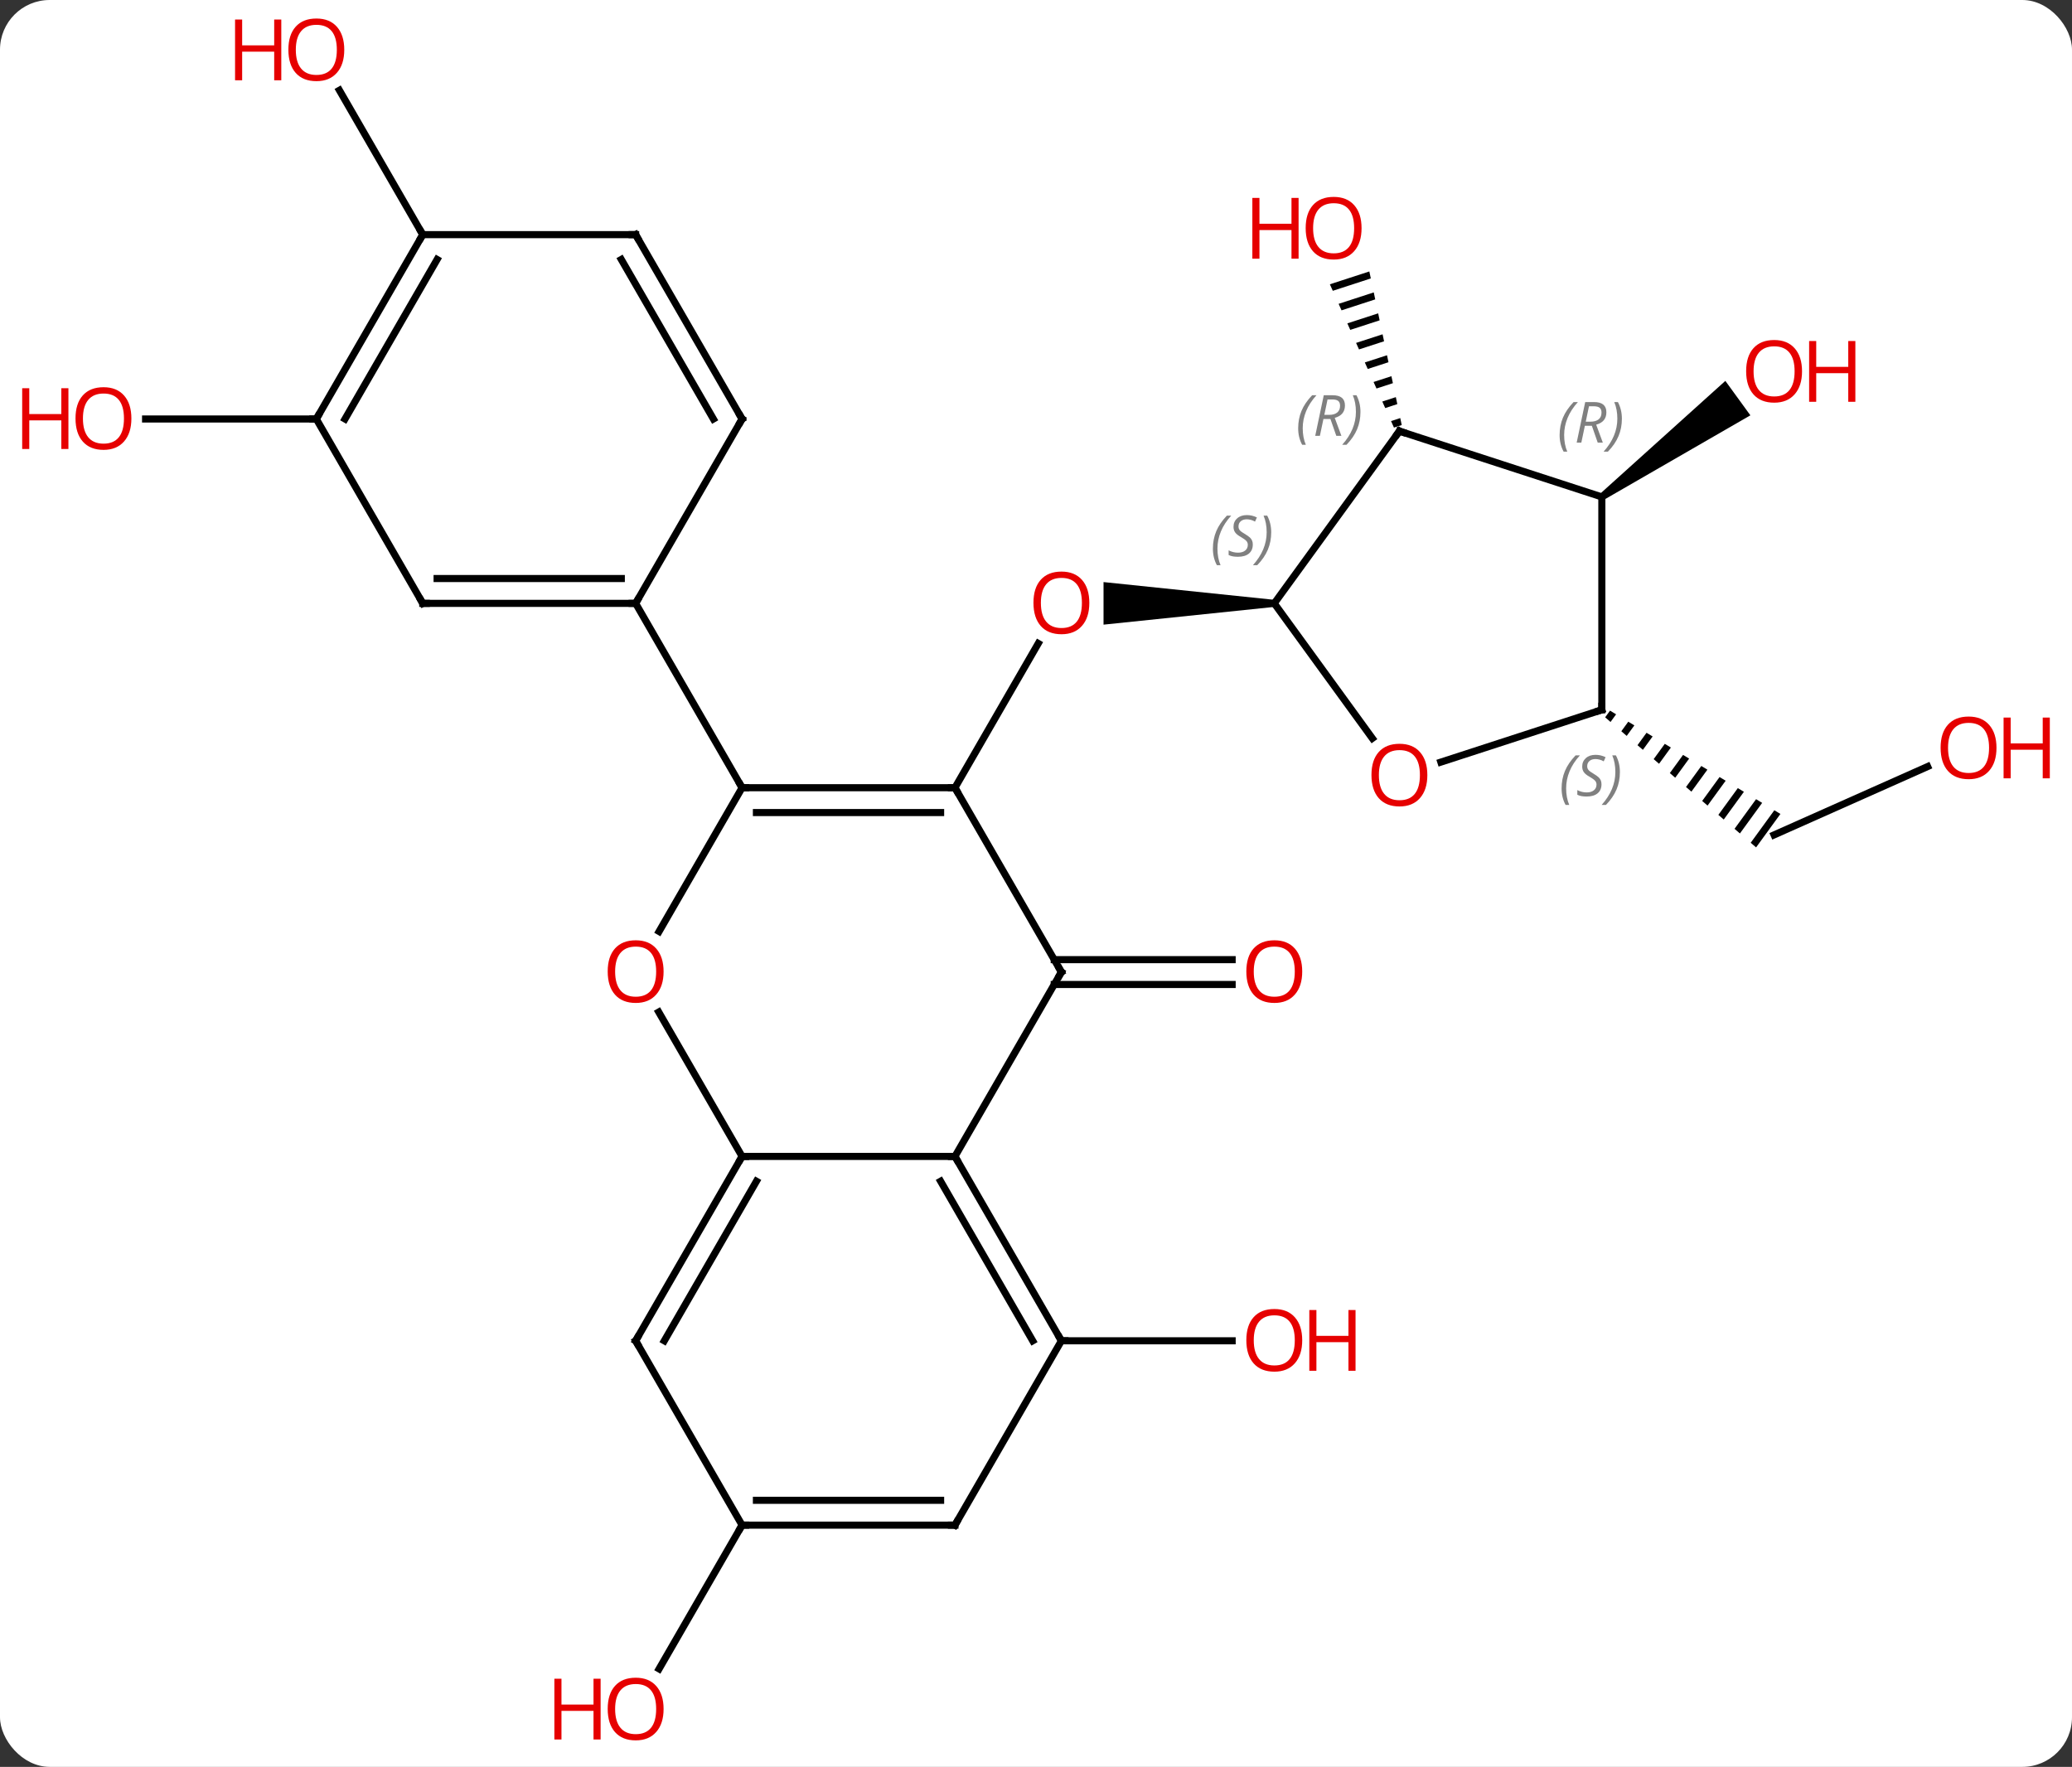 <svg width="292" viewBox="0 0 292 249" style="fill-opacity:1; color-rendering:auto; color-interpolation:auto; text-rendering:auto; stroke:black; stroke-linecap:square; stroke-miterlimit:10; shape-rendering:auto; stroke-opacity:1; fill:black; stroke-dasharray:none; font-weight:normal; stroke-width:1; font-family:'Open Sans'; font-style:normal; stroke-linejoin:miter; font-size:12; stroke-dashoffset:0; image-rendering:auto;" height="249" class="cas-substance-image" xmlns:xlink="http://www.w3.org/1999/xlink" xmlns="http://www.w3.org/2000/svg"><rect x="0" y="0" width="292" height="249" fill="#333333" stroke="none"/><svg class="cas-substance-single-component"><rect y="0" x="0" width="292" stroke="none" ry="7" rx="7" height="249" fill="white" class="cas-substance-group"/><svg y="0" x="0" width="292" viewBox="0 0 292 249" style="fill:black;" height="249" class="cas-substance-single-component-image"><svg><g><g transform="translate(146,124)" style="text-rendering:geometricPrecision; color-rendering:optimizeQuality; color-interpolation:linearRGB; stroke-linecap:butt; image-rendering:optimizeQuality;"><line y2="-12.99" y1="-33.322" x2="-11.421" x1="0.318" style="fill:none;"/><path style="stroke:none;" d="M33.579 -39.47 L33.579 -38.47 L9.517 -35.97 L9.517 -41.97 Z"/><line y2="11.24" y1="11.24" x2="2.569" x1="27.642" style="fill:none;"/><line y2="14.74" y1="14.74" x2="2.569" x1="27.642" style="fill:none;"/><line y2="-64.953" y1="-64.953" x2="-101.421" x1="-125.484" style="fill:none;"/><line y2="64.953" y1="64.953" x2="3.579" x1="27.642" style="fill:none;"/><path style="stroke:none;" d="M46.976 -85.745 L41.415 -83.936 L41.415 -83.936 L41.826 -83.018 L41.826 -83.018 L47.184 -84.761 L47.184 -84.761 L46.976 -85.745 ZM47.599 -82.793 L42.647 -81.182 L42.647 -81.182 L43.057 -80.264 L43.057 -80.264 L47.806 -81.809 L47.806 -81.809 L47.599 -82.793 ZM48.221 -79.841 L43.878 -78.429 L44.288 -77.511 L44.288 -77.511 L48.428 -78.857 L48.428 -78.857 L48.221 -79.841 ZM48.843 -76.889 L45.109 -75.675 L45.109 -75.675 L45.52 -74.757 L45.52 -74.757 L49.051 -75.905 L49.051 -75.905 L48.843 -76.889 ZM49.466 -73.937 L46.341 -72.921 L46.341 -72.921 L46.751 -72.003 L46.751 -72.003 L49.673 -72.953 L49.673 -72.953 L49.466 -73.937 ZM50.088 -70.985 L47.572 -70.167 L47.572 -70.167 L47.983 -69.249 L47.983 -69.249 L50.296 -70.001 L50.296 -70.001 L50.088 -70.985 ZM50.711 -68.034 L48.804 -67.413 L48.804 -67.413 L49.214 -66.495 L49.214 -66.495 L50.918 -67.049 L50.918 -67.049 L50.711 -68.034 ZM51.333 -65.082 L50.035 -64.659 L50.035 -64.659 L50.446 -63.741 L51.541 -64.098 L51.541 -64.098 L51.333 -65.082 Z"/><line y2="-90.933" y1="-111.277" x2="-86.421" x1="-98.167" style="fill:none;"/><line y2="90.933" y1="111.191" x2="-41.421" x1="-53.117" style="fill:none;"/><line y2="-15.973" y1="-6.339" x2="125.656" x1="104.016" style="fill:none;"/><path style="stroke:none;" d="M80.895 -23.854 L80.209 -22.911 L80.968 -22.256 L81.753 -23.334 L80.895 -23.854 ZM83.468 -22.294 L82.488 -20.947 L83.247 -20.292 L84.326 -21.774 L84.326 -21.774 L83.468 -22.294 ZM86.041 -20.734 L84.767 -18.983 L85.526 -18.328 L86.899 -20.214 L86.041 -20.734 ZM88.614 -19.174 L87.046 -17.018 L87.046 -17.018 L87.805 -16.364 L89.472 -18.654 L88.614 -19.174 ZM91.187 -17.614 L89.325 -15.054 L90.084 -14.399 L92.045 -17.094 L91.187 -17.614 ZM93.76 -16.054 L91.604 -13.09 L92.363 -12.435 L94.618 -15.534 L93.76 -16.054 ZM96.333 -14.494 L93.883 -11.126 L94.642 -10.471 L97.191 -13.974 L96.333 -14.494 ZM98.906 -12.934 L96.162 -9.162 L96.921 -8.507 L99.763 -12.414 L99.763 -12.414 L98.906 -12.934 ZM101.479 -11.374 L98.441 -7.197 L99.2 -6.543 L102.336 -10.854 L102.336 -10.854 L101.479 -11.374 ZM104.052 -9.814 L100.72 -5.233 L101.479 -4.579 L104.909 -9.294 L104.052 -9.814 Z"/><path style="stroke:none;" d="M80.037 -53.566 L79.449 -54.374 L97.148 -70.323 L100.675 -65.469 Z"/><line y2="-12.99" y1="-12.99" x2="-11.421" x1="-41.421" style="fill:none;"/><line y2="-9.49" y1="-9.49" x2="-13.442" x1="-39.4" style="fill:none;"/><line y2="7.268" y1="-12.99" x2="-53.117" x1="-41.421" style="fill:none;"/><line y2="-38.97" y1="-12.99" x2="-56.421" x1="-41.421" style="fill:none;"/><line y2="12.99" y1="-12.99" x2="3.579" x1="-11.421" style="fill:none;"/><line y2="38.97" y1="18.626" x2="-41.421" x1="-53.167" style="fill:none;"/><line y2="38.97" y1="12.99" x2="-11.421" x1="3.579" style="fill:none;"/><line y2="38.97" y1="38.97" x2="-11.421" x1="-41.421" style="fill:none;"/><line y2="64.953" y1="38.97" x2="-56.421" x1="-41.421" style="fill:none;"/><line y2="64.953" y1="42.47" x2="-52.38" x1="-39.4" style="fill:none;"/><line y2="64.953" y1="38.97" x2="3.579" x1="-11.421" style="fill:none;"/><line y2="64.953" y1="42.47" x2="-0.463" x1="-13.442" style="fill:none;"/><line y2="90.933" y1="64.953" x2="-41.421" x1="-56.421" style="fill:none;"/><line y2="90.933" y1="64.953" x2="-11.421" x1="3.579" style="fill:none;"/><line y2="90.933" y1="90.933" x2="-11.421" x1="-41.421" style="fill:none;"/><line y2="87.433" y1="87.433" x2="-13.442" x1="-39.4" style="fill:none;"/><line y2="-38.97" y1="-38.97" x2="-86.421" x1="-56.421" style="fill:none;"/><line y2="-42.47" y1="-42.47" x2="-84.4" x1="-58.442" style="fill:none;"/><line y2="-64.953" y1="-38.97" x2="-41.421" x1="-56.421" style="fill:none;"/><line y2="-64.953" y1="-38.97" x2="-101.421" x1="-86.421" style="fill:none;"/><line y2="-90.933" y1="-64.953" x2="-56.421" x1="-41.421" style="fill:none;"/><line y2="-87.433" y1="-64.953" x2="-58.442" x1="-45.462" style="fill:none;"/><line y2="-90.933" y1="-64.953" x2="-86.421" x1="-101.421" style="fill:none;"/><line y2="-87.433" y1="-64.953" x2="-84.4" x1="-97.38" style="fill:none;"/><line y2="-90.933" y1="-90.933" x2="-86.421" x1="-56.421" style="fill:none;"/><line y2="-19.947" y1="-38.97" x2="47.401" x1="33.579" style="fill:none;"/><line y2="-63.243" y1="-38.97" x2="51.213" x1="33.579" style="fill:none;"/><line y2="-23.97" y1="-16.597" x2="79.743" x1="57.053" style="fill:none;"/><line y2="-53.97" y1="-63.243" x2="79.743" x1="51.213" style="fill:none;"/><line y2="-53.97" y1="-23.97" x2="79.743" x1="79.743" style="fill:none;"/></g><g transform="translate(146,124)" style="fill:rgb(230,0,0); text-rendering:geometricPrecision; color-rendering:optimizeQuality; image-rendering:optimizeQuality; font-family:'Open Sans'; stroke:rgb(230,0,0); color-interpolation:linearRGB;"><path style="stroke:none;" d="M7.516 -39.04 Q7.516 -36.978 6.477 -35.798 Q5.438 -34.618 3.595 -34.618 Q1.704 -34.618 0.673 -35.782 Q-0.358 -36.947 -0.358 -39.056 Q-0.358 -41.15 0.673 -42.298 Q1.704 -43.447 3.595 -43.447 Q5.454 -43.447 6.485 -42.275 Q7.516 -41.103 7.516 -39.04 ZM0.688 -39.04 Q0.688 -37.306 1.431 -36.4 Q2.173 -35.493 3.595 -35.493 Q5.016 -35.493 5.743 -36.392 Q6.47 -37.29 6.47 -39.04 Q6.47 -40.775 5.743 -41.665 Q5.016 -42.556 3.595 -42.556 Q2.173 -42.556 1.431 -41.657 Q0.688 -40.759 0.688 -39.04 Z"/><path style="stroke:none;" d="M37.517 12.92 Q37.517 14.982 36.477 16.162 Q35.438 17.342 33.595 17.342 Q31.704 17.342 30.673 16.177 Q29.642 15.013 29.642 12.904 Q29.642 10.81 30.673 9.662 Q31.704 8.513 33.595 8.513 Q35.454 8.513 36.485 9.685 Q37.517 10.857 37.517 12.92 ZM30.688 12.92 Q30.688 14.654 31.431 15.56 Q32.173 16.467 33.595 16.467 Q35.017 16.467 35.743 15.568 Q36.47 14.67 36.47 12.92 Q36.47 11.185 35.743 10.295 Q35.017 9.404 33.595 9.404 Q32.173 9.404 31.431 10.303 Q30.688 11.201 30.688 12.92 Z"/><path style="stroke:none;" d="M-127.484 -65.023 Q-127.484 -62.961 -128.523 -61.781 Q-129.562 -60.601 -131.405 -60.601 Q-133.296 -60.601 -134.327 -61.766 Q-135.358 -62.93 -135.358 -65.039 Q-135.358 -67.133 -134.327 -68.281 Q-133.296 -69.43 -131.405 -69.43 Q-129.546 -69.43 -128.515 -68.258 Q-127.484 -67.086 -127.484 -65.023 ZM-134.312 -65.023 Q-134.312 -63.289 -133.569 -62.383 Q-132.827 -61.476 -131.405 -61.476 Q-129.983 -61.476 -129.257 -62.375 Q-128.53 -63.273 -128.53 -65.023 Q-128.53 -66.758 -129.257 -67.648 Q-129.983 -68.539 -131.405 -68.539 Q-132.827 -68.539 -133.569 -67.641 Q-134.312 -66.742 -134.312 -65.023 Z"/><path style="stroke:none;" d="M-136.358 -60.726 L-137.358 -60.726 L-137.358 -64.758 L-141.874 -64.758 L-141.874 -60.726 L-142.874 -60.726 L-142.874 -69.289 L-141.874 -69.289 L-141.874 -65.648 L-137.358 -65.648 L-137.358 -69.289 L-136.358 -69.289 L-136.358 -60.726 Z"/><path style="stroke:none;" d="M37.517 64.883 Q37.517 66.945 36.477 68.125 Q35.438 69.305 33.595 69.305 Q31.704 69.305 30.673 68.141 Q29.642 66.976 29.642 64.867 Q29.642 62.773 30.673 61.625 Q31.704 60.476 33.595 60.476 Q35.454 60.476 36.485 61.648 Q37.517 62.82 37.517 64.883 ZM30.688 64.883 Q30.688 66.617 31.431 67.523 Q32.173 68.43 33.595 68.43 Q35.017 68.43 35.743 67.531 Q36.47 66.633 36.47 64.883 Q36.47 63.148 35.743 62.258 Q35.017 61.367 33.595 61.367 Q32.173 61.367 31.431 62.266 Q30.688 63.164 30.688 64.883 Z"/><path style="stroke:none;" d="M45.032 69.18 L44.032 69.18 L44.032 65.148 L39.517 65.148 L39.517 69.18 L38.517 69.18 L38.517 60.617 L39.517 60.617 L39.517 64.258 L44.032 64.258 L44.032 60.617 L45.032 60.617 L45.032 69.18 Z"/><path style="stroke:none;" d="M45.88 -91.843 Q45.88 -89.781 44.841 -88.601 Q43.802 -87.421 41.959 -87.421 Q40.068 -87.421 39.037 -88.585 Q38.005 -89.75 38.005 -91.859 Q38.005 -93.953 39.037 -95.101 Q40.068 -96.25 41.959 -96.25 Q43.818 -96.25 44.849 -95.078 Q45.88 -93.906 45.88 -91.843 ZM39.052 -91.843 Q39.052 -90.109 39.795 -89.203 Q40.537 -88.296 41.959 -88.296 Q43.38 -88.296 44.107 -89.195 Q44.834 -90.093 44.834 -91.843 Q44.834 -93.578 44.107 -94.468 Q43.38 -95.359 41.959 -95.359 Q40.537 -95.359 39.795 -94.46 Q39.052 -93.562 39.052 -91.843 Z"/><path style="stroke:none;" d="M37.005 -87.546 L36.005 -87.546 L36.005 -91.578 L31.49 -91.578 L31.49 -87.546 L30.49 -87.546 L30.49 -96.109 L31.49 -96.109 L31.49 -92.468 L36.005 -92.468 L36.005 -96.109 L37.005 -96.109 L37.005 -87.546 Z"/><path style="stroke:none;" d="M-97.484 -116.983 Q-97.484 -114.921 -98.523 -113.741 Q-99.562 -112.561 -101.405 -112.561 Q-103.296 -112.561 -104.327 -113.725 Q-105.359 -114.89 -105.359 -116.999 Q-105.359 -119.093 -104.327 -120.241 Q-103.296 -121.39 -101.405 -121.39 Q-99.546 -121.39 -98.515 -120.218 Q-97.484 -119.046 -97.484 -116.983 ZM-104.312 -116.983 Q-104.312 -115.249 -103.569 -114.343 Q-102.827 -113.436 -101.405 -113.436 Q-99.984 -113.436 -99.257 -114.335 Q-98.53 -115.233 -98.53 -116.983 Q-98.53 -118.718 -99.257 -119.608 Q-99.984 -120.499 -101.405 -120.499 Q-102.827 -120.499 -103.569 -119.6 Q-104.312 -118.702 -104.312 -116.983 Z"/><path style="stroke:none;" d="M-106.359 -112.686 L-107.359 -112.686 L-107.359 -116.718 L-111.874 -116.718 L-111.874 -112.686 L-112.874 -112.686 L-112.874 -121.249 L-111.874 -121.249 L-111.874 -117.608 L-107.359 -117.608 L-107.359 -121.249 L-106.359 -121.249 L-106.359 -112.686 Z"/><path style="stroke:none;" d="M-52.483 116.843 Q-52.483 118.905 -53.523 120.085 Q-54.562 121.265 -56.405 121.265 Q-58.296 121.265 -59.327 120.1 Q-60.358 118.936 -60.358 116.827 Q-60.358 114.733 -59.327 113.585 Q-58.296 112.436 -56.405 112.436 Q-54.546 112.436 -53.515 113.608 Q-52.483 114.78 -52.483 116.843 ZM-59.312 116.843 Q-59.312 118.577 -58.569 119.483 Q-57.827 120.39 -56.405 120.39 Q-54.983 120.39 -54.257 119.491 Q-53.53 118.593 -53.53 116.843 Q-53.53 115.108 -54.257 114.218 Q-54.983 113.327 -56.405 113.327 Q-57.827 113.327 -58.569 114.225 Q-59.312 115.124 -59.312 116.843 Z"/><path style="stroke:none;" d="M-61.358 121.14 L-62.358 121.14 L-62.358 117.108 L-66.874 117.108 L-66.874 121.14 L-67.874 121.14 L-67.874 112.577 L-66.874 112.577 L-66.874 116.218 L-62.358 116.218 L-62.358 112.577 L-61.358 112.577 L-61.358 121.14 Z"/><path style="stroke:none;" d="M135.358 -18.61 Q135.358 -16.548 134.319 -15.368 Q133.28 -14.188 131.437 -14.188 Q129.546 -14.188 128.515 -15.352 Q127.484 -16.517 127.484 -18.626 Q127.484 -20.72 128.515 -21.868 Q129.546 -23.017 131.437 -23.017 Q133.296 -23.017 134.327 -21.845 Q135.358 -20.673 135.358 -18.61 ZM128.53 -18.61 Q128.53 -16.876 129.273 -15.97 Q130.015 -15.063 131.437 -15.063 Q132.858 -15.063 133.585 -15.962 Q134.312 -16.86 134.312 -18.61 Q134.312 -20.345 133.585 -21.235 Q132.858 -22.126 131.437 -22.126 Q130.015 -22.126 129.273 -21.227 Q128.53 -20.329 128.53 -18.61 Z"/><path style="stroke:none;" d="M142.874 -14.313 L141.874 -14.313 L141.874 -18.345 L137.358 -18.345 L137.358 -14.313 L136.358 -14.313 L136.358 -22.876 L137.358 -22.876 L137.358 -19.235 L141.874 -19.235 L141.874 -22.876 L142.874 -22.876 L142.874 -14.313 Z"/><path style="stroke:none;" d="M107.954 -71.674 Q107.954 -69.612 106.914 -68.432 Q105.875 -67.252 104.032 -67.252 Q102.141 -67.252 101.11 -68.416 Q100.079 -69.581 100.079 -71.69 Q100.079 -73.784 101.11 -74.932 Q102.141 -76.081 104.032 -76.081 Q105.891 -76.081 106.922 -74.909 Q107.954 -73.737 107.954 -71.674 ZM101.125 -71.674 Q101.125 -69.94 101.868 -69.034 Q102.61 -68.127 104.032 -68.127 Q105.454 -68.127 106.18 -69.026 Q106.907 -69.924 106.907 -71.674 Q106.907 -73.409 106.18 -74.299 Q105.454 -75.19 104.032 -75.19 Q102.61 -75.19 101.868 -74.291 Q101.125 -73.393 101.125 -71.674 Z"/><path style="stroke:none;" d="M115.469 -67.377 L114.469 -67.377 L114.469 -71.409 L109.954 -71.409 L109.954 -67.377 L108.954 -67.377 L108.954 -75.94 L109.954 -75.94 L109.954 -72.299 L114.469 -72.299 L114.469 -75.94 L115.469 -75.94 L115.469 -67.377 Z"/></g><g transform="translate(146,124)" style="stroke-linecap:butt; text-rendering:geometricPrecision; color-rendering:optimizeQuality; image-rendering:optimizeQuality; font-family:'Open Sans'; color-interpolation:linearRGB; stroke-miterlimit:5;"><path style="fill:none;" d="M-40.921 -12.99 L-41.421 -12.99 L-41.671 -13.423"/><path style="fill:none;" d="M-11.921 -12.99 L-11.421 -12.99 L-11.171 -12.557"/><path style="fill:rgb(230,0,0); stroke:none;" d="M-52.483 12.92 Q-52.483 14.982 -53.523 16.162 Q-54.562 17.342 -56.405 17.342 Q-58.296 17.342 -59.327 16.177 Q-60.358 15.013 -60.358 12.904 Q-60.358 10.81 -59.327 9.662 Q-58.296 8.513 -56.405 8.513 Q-54.546 8.513 -53.515 9.685 Q-52.483 10.857 -52.483 12.92 ZM-59.312 12.92 Q-59.312 14.654 -58.569 15.56 Q-57.827 16.467 -56.405 16.467 Q-54.983 16.467 -54.257 15.568 Q-53.53 14.67 -53.53 12.92 Q-53.53 11.185 -54.257 10.295 Q-54.983 9.404 -56.405 9.404 Q-57.827 9.404 -58.569 10.303 Q-59.312 11.201 -59.312 12.92 Z"/><path style="fill:none;" d="M3.329 12.557 L3.579 12.99 L3.329 13.423"/><path style="fill:none;" d="M-41.671 39.403 L-41.421 38.97 L-40.921 38.97"/><path style="fill:none;" d="M-11.171 39.403 L-11.421 38.97 L-11.921 38.97"/><path style="fill:none;" d="M-56.171 64.52 L-56.421 64.953 L-56.171 65.386"/><path style="fill:none;" d="M3.329 64.52 L3.579 64.953 L4.079 64.953"/><path style="fill:none;" d="M-40.921 90.933 L-41.421 90.933 L-41.671 91.366"/><path style="fill:none;" d="M-11.171 90.5 L-11.421 90.933 L-11.921 90.933"/><path style="fill:none;" d="M-56.921 -38.97 L-56.421 -38.97 L-56.171 -39.403"/><path style="fill:none;" d="M-85.921 -38.97 L-86.421 -38.97 L-86.671 -39.403"/><path style="fill:none;" d="M-41.671 -64.52 L-41.421 -64.953 L-41.671 -65.386"/><path style="fill:none;" d="M-101.171 -65.386 L-101.421 -64.953 L-101.921 -64.953"/><path style="fill:none;" d="M-56.171 -90.5 L-56.421 -90.933 L-56.921 -90.933"/><path style="fill:none;" d="M-86.671 -90.5 L-86.421 -90.933 L-86.671 -91.366"/></g><g transform="translate(146,124)" style="stroke-linecap:butt; font-size:8.4px; fill:gray; text-rendering:geometricPrecision; image-rendering:optimizeQuality; color-rendering:optimizeQuality; font-family:'Open Sans'; font-style:italic; stroke:gray; color-interpolation:linearRGB; stroke-miterlimit:5;"><path style="stroke:none;" d="M24.93 -46.677 Q24.93 -48.005 25.399 -49.13 Q25.868 -50.255 26.899 -51.333 L27.509 -51.333 Q26.54 -50.271 26.055 -49.099 Q25.571 -47.927 25.571 -46.693 Q25.571 -45.364 26.009 -44.349 L25.493 -44.349 Q24.93 -45.38 24.93 -46.677 ZM30.553 -47.271 Q30.553 -46.443 30.006 -45.989 Q29.459 -45.536 28.459 -45.536 Q28.053 -45.536 27.741 -45.591 Q27.428 -45.646 27.147 -45.786 L27.147 -46.443 Q27.772 -46.114 28.475 -46.114 Q29.1 -46.114 29.475 -46.411 Q29.85 -46.708 29.85 -47.224 Q29.85 -47.536 29.647 -47.763 Q29.444 -47.989 28.881 -48.318 Q28.287 -48.646 28.061 -48.974 Q27.834 -49.302 27.834 -49.755 Q27.834 -50.489 28.35 -50.95 Q28.866 -51.411 29.709 -51.411 Q30.084 -51.411 30.42 -51.333 Q30.756 -51.255 31.131 -51.083 L30.866 -50.489 Q30.616 -50.646 30.295 -50.731 Q29.975 -50.818 29.709 -50.818 Q29.178 -50.818 28.858 -50.544 Q28.537 -50.271 28.537 -49.802 Q28.537 -49.599 28.608 -49.45 Q28.678 -49.302 28.819 -49.169 Q28.959 -49.036 29.381 -48.786 Q29.944 -48.443 30.147 -48.247 Q30.35 -48.052 30.451 -47.818 Q30.553 -47.583 30.553 -47.271 ZM33.147 -48.989 Q33.147 -47.661 32.671 -46.528 Q32.194 -45.396 31.179 -44.349 L30.569 -44.349 Q32.507 -46.505 32.507 -48.989 Q32.507 -50.318 32.069 -51.333 L32.585 -51.333 Q33.147 -50.271 33.147 -48.989 Z"/></g><g transform="translate(146,124)" style="stroke-linecap:butt; fill:rgb(230,0,0); text-rendering:geometricPrecision; color-rendering:optimizeQuality; image-rendering:optimizeQuality; font-family:'Open Sans'; stroke:rgb(230,0,0); color-interpolation:linearRGB; stroke-miterlimit:5;"><path style="stroke:none;" d="M55.151 -14.77 Q55.151 -12.708 54.111 -11.528 Q53.072 -10.348 51.229 -10.348 Q49.338 -10.348 48.307 -11.512 Q47.276 -12.677 47.276 -14.786 Q47.276 -16.88 48.307 -18.028 Q49.338 -19.177 51.229 -19.177 Q53.088 -19.177 54.119 -18.005 Q55.151 -16.833 55.151 -14.77 ZM48.322 -14.77 Q48.322 -13.036 49.065 -12.13 Q49.807 -11.223 51.229 -11.223 Q52.651 -11.223 53.377 -12.122 Q54.104 -13.02 54.104 -14.77 Q54.104 -16.505 53.377 -17.395 Q52.651 -18.286 51.229 -18.286 Q49.807 -18.286 49.065 -17.387 Q48.322 -16.489 48.322 -14.77 Z"/><path style="fill:none; stroke:black;" d="M50.919 -62.839 L51.213 -63.243 L51.688 -63.088"/></g><g transform="translate(146,124)" style="stroke-linecap:butt; font-size:8.4px; fill:gray; text-rendering:geometricPrecision; image-rendering:optimizeQuality; color-rendering:optimizeQuality; font-family:'Open Sans'; font-style:italic; stroke:gray; color-interpolation:linearRGB; stroke-miterlimit:5;"><path style="stroke:none;" d="M36.947 -63.643 Q36.947 -64.971 37.416 -66.096 Q37.885 -67.221 38.916 -68.299 L39.526 -68.299 Q38.557 -67.237 38.072 -66.065 Q37.588 -64.893 37.588 -63.659 Q37.588 -62.331 38.026 -61.315 L37.51 -61.315 Q36.947 -62.346 36.947 -63.643 ZM40.508 -64.956 L40.008 -62.581 L39.351 -62.581 L40.554 -68.299 L41.804 -68.299 Q43.539 -68.299 43.539 -66.862 Q43.539 -65.502 42.101 -65.112 L43.039 -62.581 L42.32 -62.581 L41.492 -64.956 L40.508 -64.956 ZM41.086 -67.706 Q40.695 -65.784 40.633 -65.534 L41.289 -65.534 Q42.039 -65.534 42.445 -65.862 Q42.851 -66.19 42.851 -66.815 Q42.851 -67.284 42.593 -67.495 Q42.336 -67.706 41.742 -67.706 L41.086 -67.706 ZM45.725 -65.956 Q45.725 -64.627 45.248 -63.495 Q44.772 -62.362 43.756 -61.315 L43.147 -61.315 Q45.084 -63.471 45.084 -65.956 Q45.084 -67.284 44.647 -68.299 L45.162 -68.299 Q45.725 -67.237 45.725 -65.956 Z"/><path style="fill:none; stroke:black;" d="M79.267 -23.816 L79.743 -23.97 L79.743 -24.47"/><path style="stroke:none;" d="M74.071 -12.89 Q74.071 -14.218 74.54 -15.343 Q75.008 -16.468 76.04 -17.546 L76.649 -17.546 Q75.68 -16.484 75.196 -15.312 Q74.711 -14.14 74.711 -12.905 Q74.711 -11.577 75.149 -10.562 L74.633 -10.562 Q74.071 -11.593 74.071 -12.89 ZM79.693 -13.484 Q79.693 -12.655 79.146 -12.202 Q78.6 -11.749 77.6 -11.749 Q77.193 -11.749 76.881 -11.804 Q76.568 -11.859 76.287 -11.999 L76.287 -12.655 Q76.912 -12.327 77.615 -12.327 Q78.24 -12.327 78.615 -12.624 Q78.99 -12.921 78.99 -13.437 Q78.99 -13.749 78.787 -13.976 Q78.584 -14.202 78.021 -14.53 Q77.428 -14.859 77.201 -15.187 Q76.975 -15.515 76.975 -15.968 Q76.975 -16.702 77.49 -17.163 Q78.006 -17.624 78.85 -17.624 Q79.225 -17.624 79.561 -17.546 Q79.896 -17.468 80.271 -17.296 L80.006 -16.702 Q79.756 -16.859 79.436 -16.945 Q79.115 -17.03 78.85 -17.03 Q78.318 -17.03 77.998 -16.757 Q77.678 -16.484 77.678 -16.015 Q77.678 -15.812 77.748 -15.663 Q77.818 -15.515 77.959 -15.382 Q78.1 -15.249 78.521 -14.999 Q79.084 -14.655 79.287 -14.46 Q79.49 -14.265 79.592 -14.03 Q79.693 -13.796 79.693 -13.484 ZM82.288 -15.202 Q82.288 -13.874 81.811 -12.742 Q81.335 -11.609 80.319 -10.562 L79.71 -10.562 Q81.647 -12.718 81.647 -15.202 Q81.647 -16.53 81.21 -17.546 L81.725 -17.546 Q82.288 -16.484 82.288 -15.202 Z"/><path style="stroke:none;" d="M73.791 -62.683 Q73.791 -64.011 74.259 -65.136 Q74.728 -66.261 75.759 -67.339 L76.369 -67.339 Q75.4 -66.277 74.916 -65.105 Q74.431 -63.933 74.431 -62.699 Q74.431 -61.37 74.869 -60.355 L74.353 -60.355 Q73.791 -61.386 73.791 -62.683 ZM77.351 -63.995 L76.851 -61.62 L76.195 -61.62 L77.398 -67.339 L78.648 -67.339 Q80.382 -67.339 80.382 -65.902 Q80.382 -64.542 78.945 -64.152 L79.882 -61.62 L79.163 -61.62 L78.335 -63.995 L77.351 -63.995 ZM77.929 -66.745 Q77.538 -64.823 77.476 -64.573 L78.132 -64.573 Q78.882 -64.573 79.288 -64.902 Q79.695 -65.23 79.695 -65.855 Q79.695 -66.323 79.437 -66.534 Q79.179 -66.745 78.585 -66.745 L77.929 -66.745 ZM82.568 -64.995 Q82.568 -63.667 82.091 -62.535 Q81.615 -61.402 80.599 -60.355 L79.99 -60.355 Q81.927 -62.511 81.927 -64.995 Q81.927 -66.323 81.49 -67.339 L82.005 -67.339 Q82.568 -66.277 82.568 -64.995 Z"/></g></g></svg></svg></svg></svg>